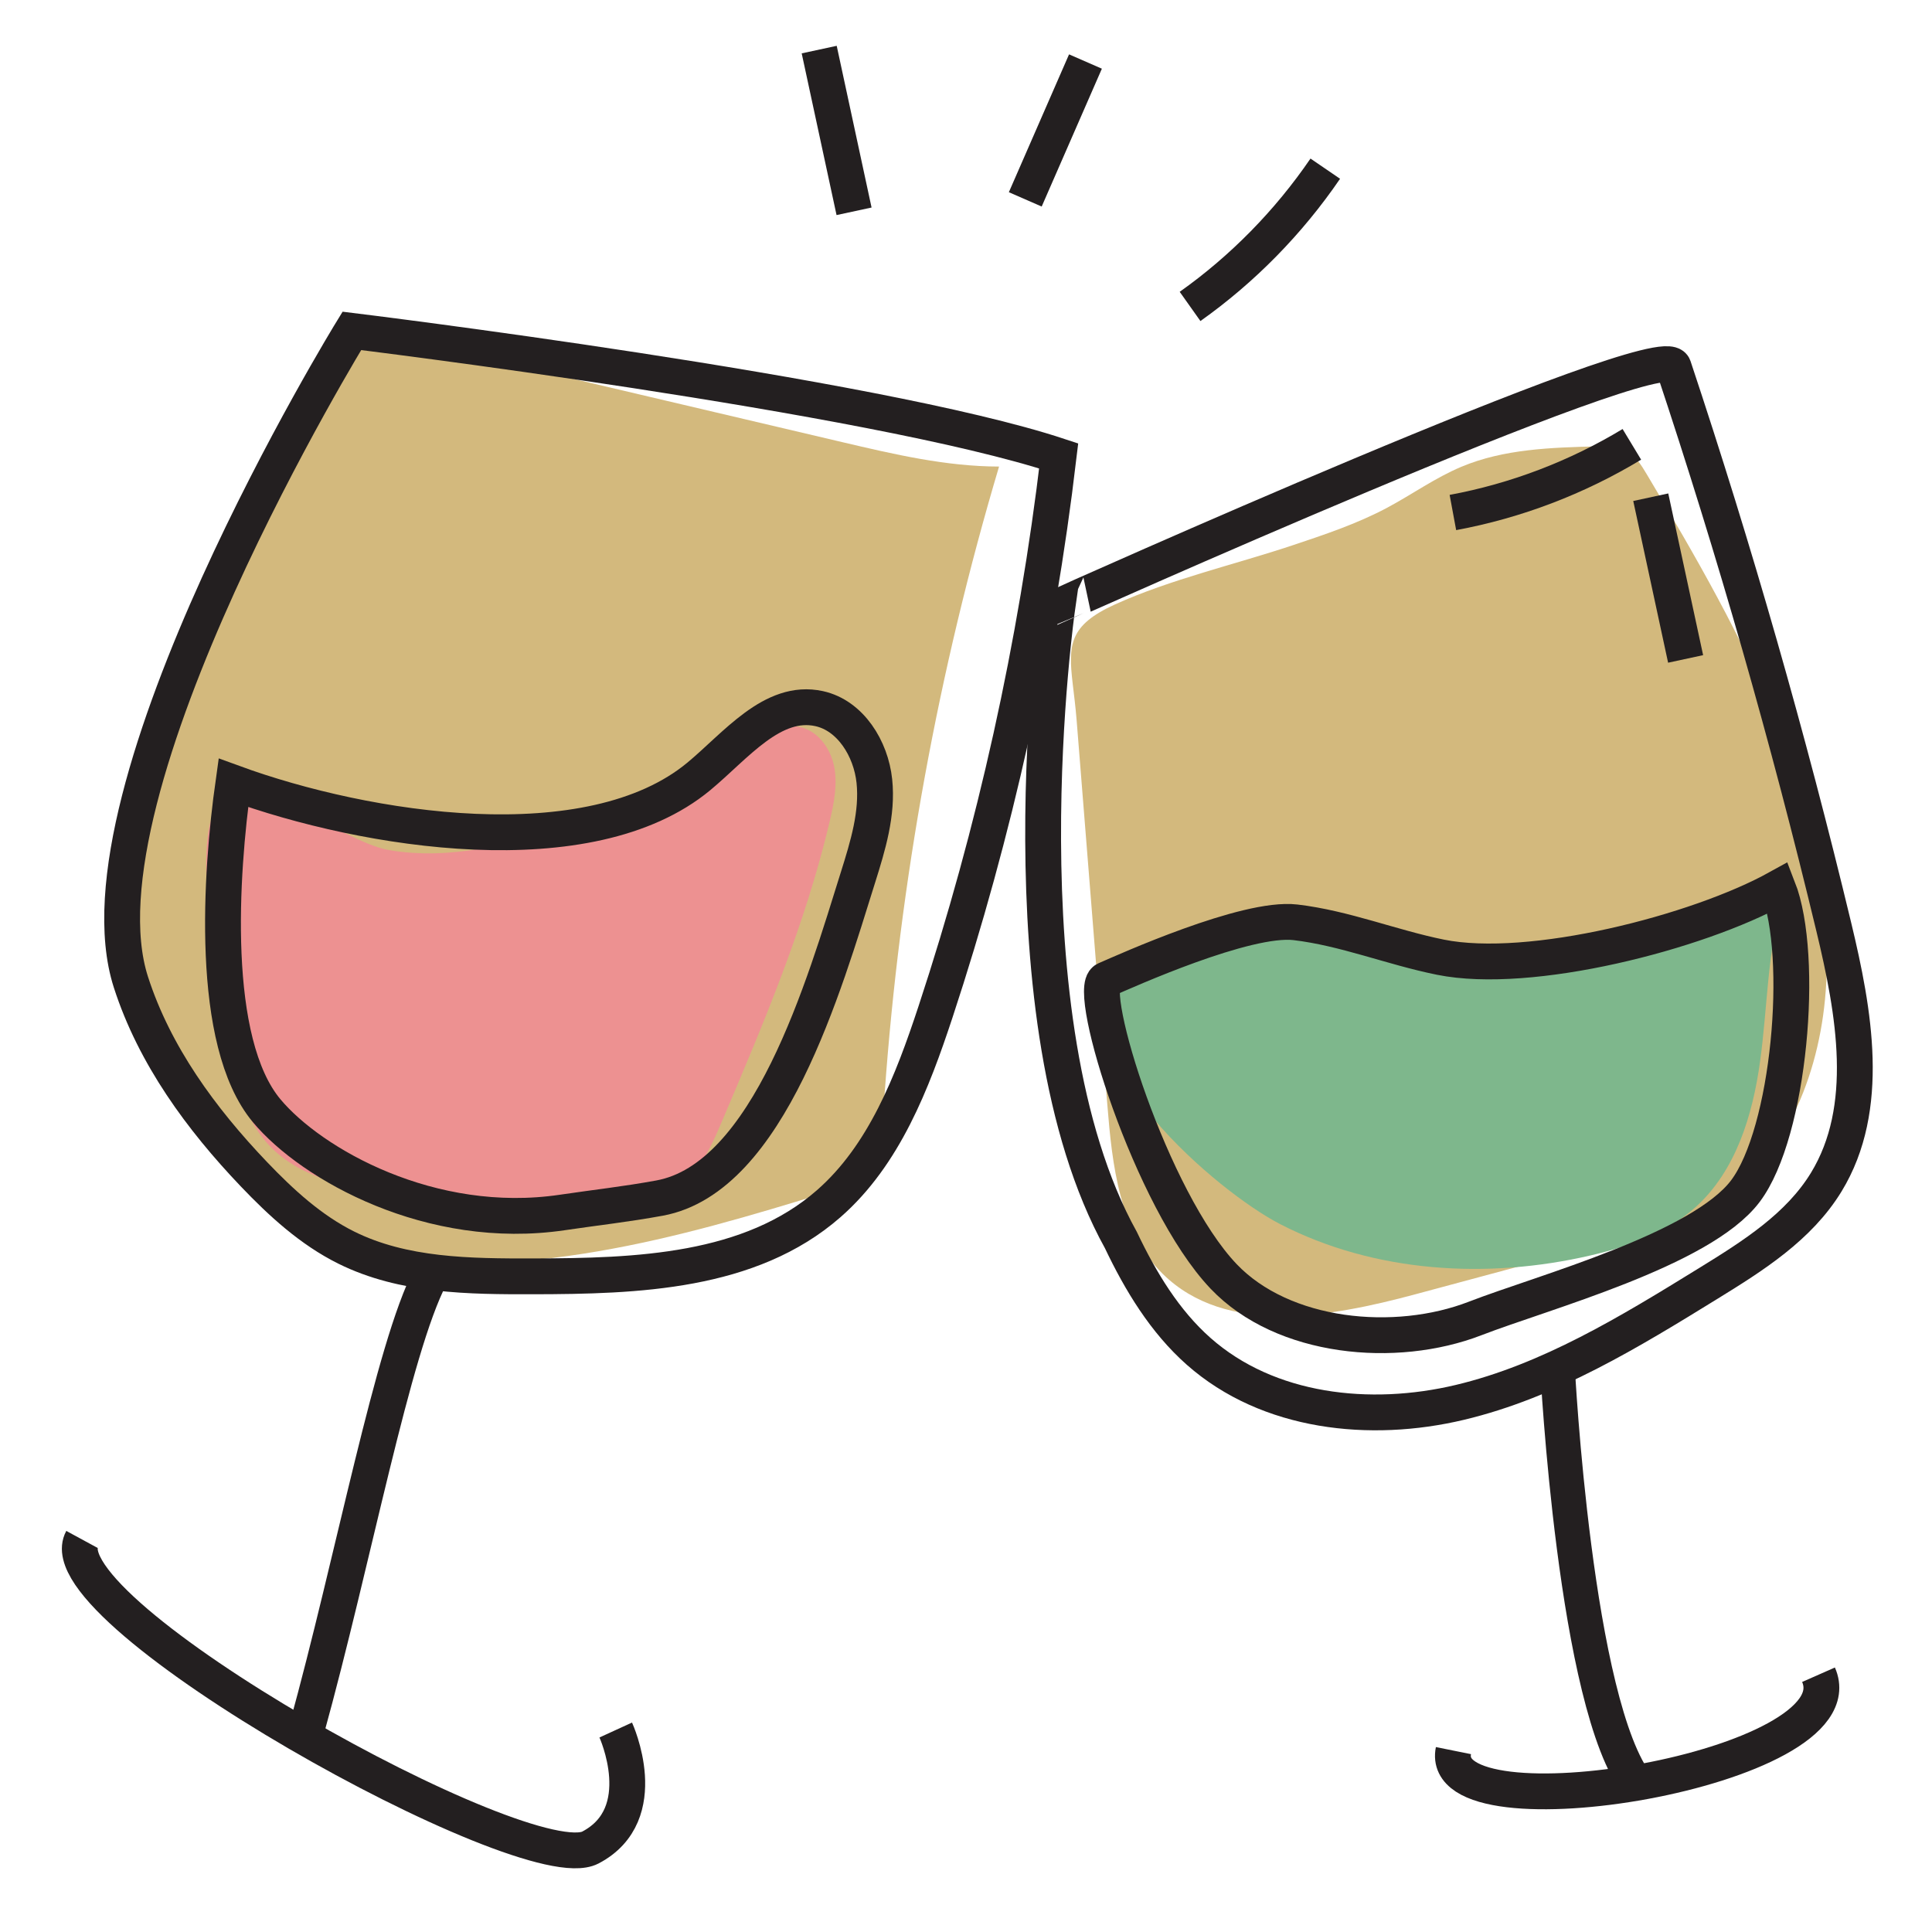 <?xml version="1.0" encoding="iso-8859-1"?>
<!-- Generator: Adobe Illustrator 21.0.0, SVG Export Plug-In . SVG Version: 6.00 Build 0)  -->
<svg version="1.1" xmlns="http://www.w3.org/2000/svg" xmlns:xlink="http://www.w3.org/1999/xlink" x="0px" y="0px"
	 width="595.28px" height="595.28px" viewBox="0 0 595.28 595.28" enable-background="new 0 0 595.28 595.28" xml:space="preserve">
<g id="Layer_1">
</g>
<g id="Layer_2">
	<g>
		<defs>
			<rect id="SVGID_15_" x="0" width="595.28" height="595.28"/>
		</defs>
		<clipPath id="SVGID_2_">
			<use xlink:href="#SVGID_15_"  overflow="visible"/>
		</clipPath>
		<g clip-path="url(#SVGID_2_)">
			<path fill="#D3B97D" d="M330.505,210.576c-1.359-11.808-1.193-17.903,13.092-24.364c17.106-7.738,36.824-12.248,54.667-18.196
				c9.844-3.286,19.74-6.594,28.91-11.454c7.783-4.125,15-9.348,23.125-12.752c13.069-5.476,27.616-5.916,41.781-6.277
				c3.025-0.077,6.2-0.121,8.882,1.28c2.922,1.526,4.751,4.497,6.438,7.329c29.677,49.822,60.428,104.111,54.906,161.839
				c-2.469,25.817-14.028,52.706-36.934,64.869c-7.332,3.893-15.427,6.079-23.443,8.235c-21.978,5.91-43.955,11.82-65.933,17.73
				c-26.339,7.083-58.259,12.845-77.706-6.278c-13.356-13.134-15.616-33.529-17.107-52.202
				c-3.154-39.488-6.303-78.977-9.461-118.465C331.378,217.577,330.883,213.856,330.505,210.576z"/>
			<path fill="#D3B97D" d="M259.497,136.224c15.908,3.742,31.986,7.505,48.328,7.529c-18.729,62.856-30.573,127.76-35.251,193.18
				c-0.544,7.613-1.172,15.733-5.819,21.787c-4.78,6.227-12.76,8.9-20.27,11.184c-23.399,7.117-47.06,13.679-71.285,17.052
				c-28.807,4.01-59.8,3.023-84.696-12.014c-24.958-15.074-40.531-42.784-45.798-71.461s-1.217-58.334,6.107-86.556
				c7.118-27.427,17.585-54.526,35.355-76.597c4.78-5.937,10.327-11.563,14.385-18.041c2.409-3.845,5.686-16.352,9.033-18.498
				c9.342-5.988,35.178,5.445,45.416,7.854C189.835,119.836,224.666,128.03,259.497,136.224z"/>
			<path fill="#ED9191" d="M119.844,261.919c18.88,3.245,38.187-1.766,56.226-8.215c19-6.793,37.41-15.233,54.958-25.194
				c4.748-2.695,10.006-5.607,15.355-4.515c5.562,1.135,9.485,6.504,10.608,12.067c1.123,5.564-0.012,11.315-1.308,16.841
				c-7.491,31.932-20.371,62.304-33.19,92.494c-3.801,8.951-8.267,18.628-17.009,22.888c-4.793,2.336-10.279,2.702-15.607,2.918
				c-23.346,0.946-46.778-0.213-69.917-3.457c-13.789-1.934-28.543-5.189-37.755-15.629c-7.413-8.401-9.871-19.978-11.538-31.057
				c-2.259-15.011-12.519-60.419-3.458-73.392C76.077,234.971,104.909,259.352,119.844,261.919z"/>
			<path fill="#7EB78C" d="M459.823,293.508c30.612,1.38,62.613-0.998,89.238-16.167c-4.51,16.104-4.469,33.083-6.744,49.651
				c-2.276,16.568-7.451,33.729-19.869,44.93c-8.913,8.04-20.664,12.175-32.355,14.893c-31.872,7.412-66.571,5.339-95.662-9.644
				c-19.344-9.963-66.418-50.112-52.382-76.812C355.886,274.038,436.2,292.443,459.823,293.508z"/>
			<g>
				<path fill="none" stroke="#231F20" stroke-width="11.037" stroke-miterlimit="10" d="M515.637,112.99
					c18.906,56.795,35.393,114.43,49.398,172.687c6.291,26.169,11.617,55.679-2.336,78.55
					c-8.435,13.828-22.599,22.746-36.258,31.165c-24.269,14.961-49.054,30.141-76.664,36.711
					c-27.609,6.57-59.019,3.22-80.451-15.729c-10.466-9.253-17.909-21.566-23.958-34.283
					c-37.802-68.213-19.574-195.08-19.574-195.08S512.374,103.187,515.637,112.99z"/>
				<path fill="none" stroke="#231F20" stroke-width="11.037" stroke-miterlimit="10" d="M340.654,301.862
					c6.204-2.689,43.291-19.473,58.492-17.683c15.201,1.79,29.634,7.701,44.643,10.741c27.689,5.607,79.234-7.594,104.048-21.336
					c8.284,21.176,3.561,75.332-10.049,93.411c-13.61,18.079-62.381,31.149-83.26,39.238c-24.573,9.52-59.211,6.278-77.528-12.968
					C354.561,369.689,334.449,304.55,340.654,301.862z"/>
				<path fill="none" stroke="#231F20" stroke-width="11.037" stroke-miterlimit="10" d="M447.83,539.391
					c-5.508,27.345,125.306,5.674,112.484-23.38"/>
				<path fill="none" stroke="#231F20" stroke-width="10.678" stroke-miterlimit="10" d="M479.896,421.486
					c0,0,5.353,104.107,24.79,128.639"/>
				<path fill="none" stroke="#231F20" stroke-width="11.037" stroke-miterlimit="10" d="M326.197,140.469
					c-6.884,58.222-19.622,115.72-37.948,171.298c-7.175,21.761-15.847,44.191-32.927,59.125
					c-24.23,21.185-59.094,22.31-90.993,22.37c-19.62,0.037-40.029-0.102-57.669-8.872c-10.864-5.401-20.023-13.79-28.454-22.629
					c-16.23-17.014-30.583-36.559-37.86-59.119C21.336,243.7,108.41,101.947,108.41,101.947S269.02,121.582,326.197,140.469z"/>
				<path fill="none" stroke="#231F20" stroke-width="11.037" stroke-miterlimit="10" d="M71.911,241.194
					c40.814,14.917,109.773,25.938,143.416-1.979c11.405-9.464,22.712-24.038,37.077-20.872c9.641,2.125,15.947,12.296,17.001,22.31
					c1.054,10.014-1.992,19.952-5.001,29.543c-10.467,33.369-27.406,92.752-61.178,98.952c-10.19,1.871-19.706,2.918-29.952,4.434
					c-40.476,5.988-77.25-14.795-91.094-31.332C64.384,320.994,68.011,268.874,71.911,241.194z"/>
				<path fill="none" stroke="#231F20" stroke-width="11.037" stroke-miterlimit="10" d="M25.275,474.333
					c-12.049,22.188,136.96,105.238,156.64,94.92s7.803-36.207,7.803-36.207"/>
				<path fill="none" stroke="#231F20" stroke-width="11.037" stroke-miterlimit="10" d="M132.616,393.265
					c-11.611,22.283-23.664,87.209-38.201,139.781"/>
				<path fill="none" stroke="#231F20" stroke-width="11.037" stroke-miterlimit="10" d="M315.903,61.431
					c6.182-14.158,12.364-28.316,18.546-42.474"/>
				<path fill="none" stroke="#231F20" stroke-width="11.037" stroke-miterlimit="10" d="M366.678,94.415
					c16.198-11.485,30.377-25.931,41.661-42.446"/>
				<path fill="none" stroke="#231F20" stroke-width="11.037" stroke-miterlimit="10" d="M447.66,157.91
					c19.403-3.598,38.17-10.744,55.142-20.999"/>
				<path fill="none" stroke="#231F20" stroke-width="11.037" stroke-miterlimit="10" d="M519.364,203.026
					c-3.58-16.609-7.159-33.217-10.739-49.826"/>
				<path fill="none" stroke="#231F20" stroke-width="11.037" stroke-miterlimit="10" d="M263.148,65.106
					c-3.58-16.609-7.159-33.217-10.739-49.826"/>
			</g>
		</g>
	</g>
</g>
</svg>
